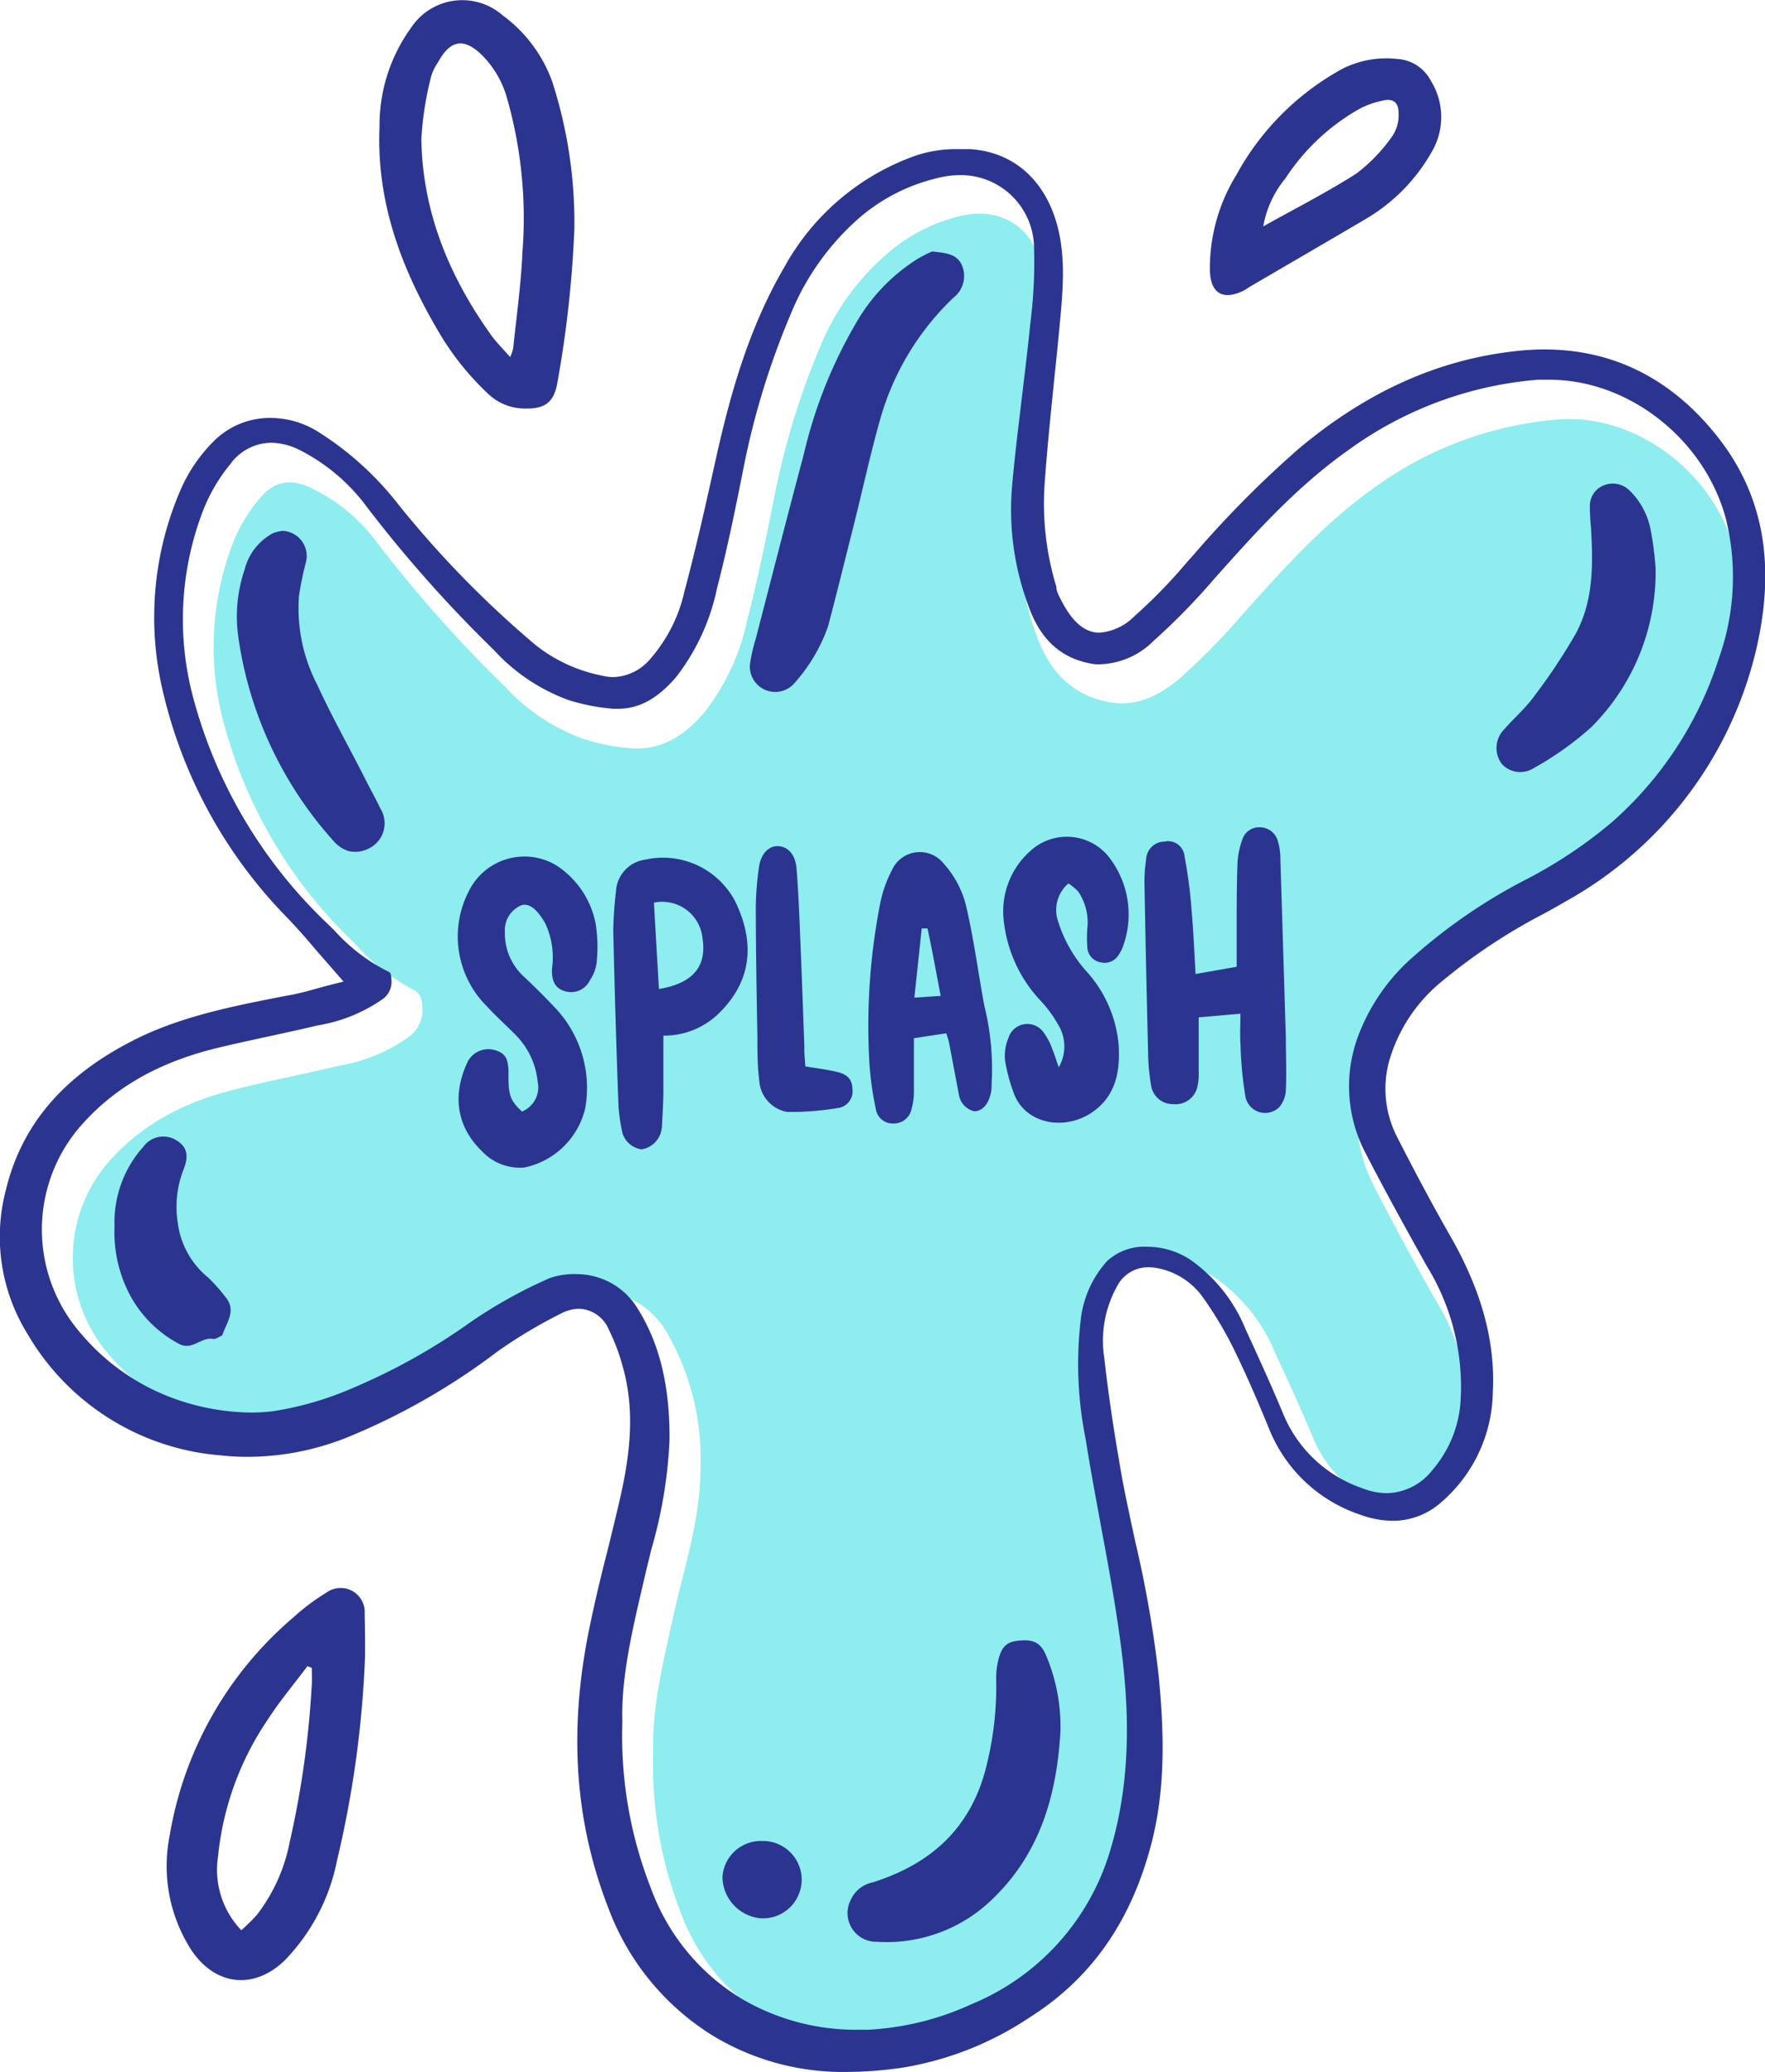 <svg xmlns="http://www.w3.org/2000/svg" viewBox="0 0 151.47 177.82"><defs><style>.cls-1{fill:#8eedef;}.cls-2{fill:#2b3590;}</style></defs><title>symbol-11</title><g id="Layer_2" data-name="Layer 2"><g id="OBJECTS"><path class="cls-1" d="M56.06,150.21a35,35,0,0,0,2.39,14,17.62,17.62,0,0,0,7.43,9,18.57,18.57,0,0,0,10.2,2.45,23.38,23.38,0,0,0,8.56-2.15A19.56,19.56,0,0,0,96,160.87c1.81-5.92,1.59-11.93.75-17.91-.8-5.65-2-11.23-2.92-16.85a33.66,33.66,0,0,1-.42-10.6A10,10,0,0,1,95.92,110c1.87-2,5.71-2.07,8.36-.34a14.6,14.6,0,0,1,5.16,6.47c1.13,2.44,2.25,4.89,3.29,7.37a10.33,10.33,0,0,0,6.18,5.77,4,4,0,0,0,4.92-1.29,9.07,9.07,0,0,0,2.16-5.13,18.8,18.8,0,0,0-2.77-11.24c-1.86-3.28-3.66-6.58-5.37-9.93a13.34,13.34,0,0,1-.4-11.09,18.14,18.14,0,0,1,4.92-6.9,47.61,47.61,0,0,1,10-6.78,38.24,38.24,0,0,0,6.94-4.65,30.32,30.32,0,0,0,8.89-13.6,20,20,0,0,0,.64-11.43c-1.75-6.67-8.44-11.75-15.14-11.23A31.07,31.07,0,0,0,118,41.81c-4.34,3.06-7.86,7-11.37,10.92a58.76,58.76,0,0,1-5.29,5.41c-1.63,1.39-3.58,2.51-5.89,2.16-3.32-.5-5.36-2.62-6.45-5.64A24.75,24.75,0,0,1,87.5,44c.4-4.49,1-9,1.51-13.46a43.16,43.16,0,0,0,.38-6.9c-.22-3.82-3.3-6.06-7.12-5.07a14.75,14.75,0,0,0-6,3.09,21,21,0,0,0-5.91,8.15,65.71,65.71,0,0,0-3.9,12.78c-.7,3.54-1.42,7.07-2.32,10.56a19.37,19.37,0,0,1-3.7,8c-1.64,1.92-3.63,3.26-6.26,3.07a17.84,17.84,0,0,1-4.09-.8,16.91,16.91,0,0,1-6.78-4.52,112.11,112.11,0,0,1-11-12.4A15.24,15.24,0,0,0,26.94,42c-1.9-1-3.41-.78-4.75.89A13.67,13.67,0,0,0,20,46.57,24.91,24.91,0,0,0,19.19,62,40.43,40.43,0,0,0,30.48,81a17.16,17.16,0,0,0,4.9,3.89c.78.34.85,1,.87,1.73A2.84,2.84,0,0,1,35.07,89a14.31,14.31,0,0,1-5.91,2.45c-2.92.7-5.88,1.26-8.8,2C15.93,94.52,12,96.48,9,100.1a12.61,12.61,0,0,0,.38,16.19,17.74,17.74,0,0,0,8.07,5.41,17.29,17.29,0,0,0,7.45.9,27.13,27.13,0,0,0,6.64-1.89,51.8,51.8,0,0,0,9.84-5.48,40.14,40.14,0,0,1,7-3.92,7.11,7.11,0,0,1,8.82,3A21.62,21.62,0,0,1,60.11,126c0,4.14-1.24,8.06-2.17,12C57,142.26,55.94,146.44,56.06,150.21Z"/><path class="cls-2" d="M31.33,142.1a90.09,90.09,0,0,1-2.4,17.54,17.05,17.05,0,0,1-4.49,8.6c-2.66,2.58-6,2.19-8.06-.94a13.33,13.33,0,0,1-1.82-9.76,31.36,31.36,0,0,1,10.58-18.7,19.35,19.35,0,0,1,2.92-2.19,2.07,2.07,0,0,1,3.24,1.59c0,.16,0,.32,0,.48C31.33,139.85,31.33,141,31.33,142.1Zm-4.57,1.05-.37-.16c-1.16,1.55-2.39,3-3.45,4.65a25.33,25.33,0,0,0-4.23,11.71,7.5,7.5,0,0,0,2,6.31,16.38,16.38,0,0,0,1.32-1.3,14.85,14.85,0,0,0,2.83-6.26,80.92,80.92,0,0,0,1.88-13.23C26.79,144.3,26.76,143.72,26.76,143.15Z"/><path class="cls-2" d="M49.29,19.67a95.88,95.88,0,0,1-1.46,13.19c-.29,1.7-1.1,2.24-2.78,2.2a4.55,4.55,0,0,1-3.19-1.29,23.62,23.62,0,0,1-4.29-5.42c-3.16-5.37-5.27-11.07-5-17.42a14.3,14.3,0,0,1,2.75-8.61,5.26,5.26,0,0,1,7.82-1A12.15,12.15,0,0,1,47.39,7,39.35,39.35,0,0,1,49.29,19.67Zm-5.52,11a4.24,4.24,0,0,0,.27-.77c.29-2.78.68-5.55.8-8.34A37.51,37.51,0,0,0,43.47,8.28a8.41,8.41,0,0,0-2-3.44c-1.61-1.64-2.81-1.47-3.9.54A4.07,4.07,0,0,0,37,6.56a27.85,27.85,0,0,0-.84,5.38c.1,6.33,2.45,11.93,6.12,17C42.72,29.5,43.21,30,43.77,30.63Z"/><path class="cls-2" d="M103.83,22.8A15.3,15.3,0,0,1,106.11,15a22.84,22.84,0,0,1,9.12-9.11,8.39,8.39,0,0,1,4.69-.83,3.47,3.47,0,0,1,2.86,1.85,5.89,5.89,0,0,1,.16,6,15.55,15.55,0,0,1-5.66,5.84c-3.29,1.94-6.59,3.85-9.88,5.78-.23.13-.45.3-.69.42-1.8.88-2.87.19-2.88-1.86Zm4.58-3.37c2.66-1.49,5.4-2.88,8-4.54a14.27,14.27,0,0,0,3.1-3.24,3.23,3.23,0,0,0,.51-2c0-.9-.52-1.24-1.42-1a7.18,7.18,0,0,0-2,.73,18.35,18.35,0,0,0-6.28,5.92A8.87,8.87,0,0,0,108.41,19.43Z"/><path class="cls-2" d="M80,21.58c1.15.14,2.14.18,2.57,1.23a2.36,2.36,0,0,1-.76,2.75,23.09,23.09,0,0,0-6.26,10.37C74.68,39,74,42.18,73.21,45.3c-.71,2.81-1.4,5.63-2.14,8.43a14.53,14.53,0,0,1-2.84,4.84A2.18,2.18,0,0,1,64.36,57a14.4,14.4,0,0,1,.5-2.19c1.36-5.24,2.7-10.5,4.1-15.74a40.44,40.44,0,0,1,4.66-11.61,15.64,15.64,0,0,1,5.14-5.25A10.72,10.72,0,0,1,80,21.58Z"/><path class="cls-2" d="M44.79,95.4a2.25,2.25,0,0,0,1.35-2.57,6.64,6.64,0,0,0-2-4.12c-.8-.8-1.64-1.56-2.4-2.39a8.44,8.44,0,0,1-1.51-9.83,5.32,5.32,0,0,1,7.45-2.26,7.69,7.69,0,0,1,3.44,5.06,12.93,12.93,0,0,1,.08,3.35,3.41,3.41,0,0,1-.57,1.48,1.8,1.8,0,0,1-2.18.94c-.76-.23-1.12-.8-1.08-1.92a6.88,6.88,0,0,0-.59-3.92c-.69-1.17-1.32-1.71-2-1.54A2.3,2.3,0,0,0,43.33,80a5,5,0,0,0,1.57,3.76c1,.94,1.93,1.87,2.85,2.85a10,10,0,0,1,2.47,8.52A6.79,6.79,0,0,1,45,100.2a4.46,4.46,0,0,1-3.65-1.41c-2.29-2.22-2.49-5-1.2-7.7a2,2,0,0,1,2.18-1c1,.24,1.29.71,1.31,1.91C43.61,94,43.76,94.4,44.79,95.4Z"/><path class="cls-2" d="M106.45,87l-3.58.31c0,1.62,0,3.11,0,4.59a5.08,5.08,0,0,1-.12,1.41,1.92,1.92,0,0,1-2.07,1.45,1.88,1.88,0,0,1-1.9-1.64,17.63,17.63,0,0,1-.25-2.72Q98.35,83.2,98.22,76a12.84,12.84,0,0,1,.14-2.24,1.58,1.58,0,0,1,1.56-1.53,1.42,1.42,0,0,1,1.74,1.29,40,40,0,0,1,.6,4.62c.16,1.76.23,3.52.34,5.45l3.53-.62c0-1.19,0-2.3,0-3.42,0-1.82,0-3.65.07-5.48a6.79,6.79,0,0,1,.41-2A1.5,1.5,0,0,1,108.09,71a1.61,1.61,0,0,1,1.57,1.17,5.22,5.22,0,0,1,.22,1.59q.24,7.65.47,15.3c0,1.5.07,3,0,4.51A2.41,2.41,0,0,1,109.8,95a1.72,1.72,0,0,1-2.91-.84,31.76,31.76,0,0,1-.43-4.47C106.4,88.87,106.45,88,106.45,87Z"/><path class="cls-2" d="M91,148.69c-.32,5.34-1.72,10.26-5.67,14.14a13,13,0,0,1-10.06,3.82A2.46,2.46,0,0,1,73,163.08a2.63,2.63,0,0,1,1.9-1.53c5.09-1.61,8.51-4.76,9.78-10.09a27.93,27.93,0,0,0,.81-7.34,6.51,6.51,0,0,1,.17-1.59c.27-1.17.72-1.6,1.64-1.71,1.33-.16,2,.11,2.48,1.27A15.64,15.64,0,0,1,91,148.69Z"/><path class="cls-2" d="M90.86,91.6a3.58,3.58,0,0,0-.08-3.71,10.49,10.49,0,0,0-1.53-2.06,11.85,11.85,0,0,1-3.12-6.92A6.91,6.91,0,0,1,88.46,73a4.62,4.62,0,0,1,6.63.46,8,8,0,0,1,1.33,7.63,3.12,3.12,0,0,1-.42.86,1.39,1.39,0,0,1-1.54.64,1.36,1.36,0,0,1-1.14-1.21,10.46,10.46,0,0,1,0-1.77,4.76,4.76,0,0,0-.77-3.07,4.3,4.3,0,0,0-.86-.72,3,3,0,0,0-.87,3.3,11.57,11.57,0,0,0,2.36,4.18A10.8,10.8,0,0,1,96,89.67c.14,2.29-.24,4.44-2.33,5.83-2.42,1.61-5.83.92-6.72-1.83A14.47,14.47,0,0,1,86.25,91a3.93,3.93,0,0,1,.28-1.88,1.7,1.7,0,0,1,3.06-.47,5.45,5.45,0,0,1,.73,1.42C90.49,90.46,90.6,90.86,90.86,91.6Z"/><path class="cls-2" d="M81.21,88.68l-2.78.42c0,1.53,0,3,0,4.53a5.58,5.58,0,0,1-.21,1.58,1.54,1.54,0,0,1-1.53,1.21,1.46,1.46,0,0,1-1.52-1.2,27.82,27.82,0,0,1-.55-3.83,54.77,54.77,0,0,1,.91-13.82,10.42,10.42,0,0,1,1-2.86,2.62,2.62,0,0,1,4.45-.6,8.41,8.41,0,0,1,1.89,3.48c.69,2.87,1.06,5.81,1.6,8.71A22.43,22.43,0,0,1,85.1,93c0,.32,0,.65-.12,1-.2.84-.76,1.39-1.38,1.37a1.74,1.74,0,0,1-1.31-1.43l-.84-4.43C81.41,89.29,81.33,89.09,81.21,88.68Zm-1.62-9H79.1c-.2,1.92-.41,3.85-.63,5.94l2.26-.15C80.33,83.41,80,81.53,79.59,79.66Z"/><path class="cls-2" d="M56.93,88.88c0,1.71,0,3.21,0,4.7,0,1-.07,2-.12,3.06a2.34,2.34,0,0,1-.12.63,2.06,2.06,0,0,1-1.63,1.37,2,2,0,0,1-1.63-1.36,14.5,14.5,0,0,1-.36-2.55q-.27-7.41-.44-14.83a31.79,31.79,0,0,1,.23-3.37,2.9,2.9,0,0,1,2.5-2.75,7,7,0,0,1,7.75,3.61c1.65,3.43,1.46,6.71-1.34,9.5A6.7,6.7,0,0,1,56.93,88.88Zm-.38-4c3-.5,4.1-2,3.74-4.34a3.47,3.47,0,0,0-4.17-3.07C56.26,79.92,56.4,82.34,56.55,84.9Z"/><path class="cls-2" d="M24.24,45.56a2.16,2.16,0,0,1,2,2.75,27.66,27.66,0,0,0-.58,2.82,14.24,14.24,0,0,0,1.57,7.65c1.21,2.64,2.63,5.17,3.95,7.75.49,1,1,1.89,1.47,2.87a2.4,2.4,0,0,1-1.11,3.47,2.46,2.46,0,0,1-1.63.17,2.82,2.82,0,0,1-1.31-.89,33.12,33.12,0,0,1-8.16-17.57A12.52,12.52,0,0,1,21,48.86a4.87,4.87,0,0,1,2.41-3.09A3.43,3.43,0,0,1,24.24,45.56Z"/><path class="cls-2" d="M142.08,48.73a18.79,18.79,0,0,1-5.54,13.7,27.39,27.39,0,0,1-5,3.54,2.14,2.14,0,0,1-2.66-.41,2.28,2.28,0,0,1,.24-3c.81-.93,1.77-1.75,2.49-2.74a50.27,50.27,0,0,0,3.57-5.35c1.6-2.88,1.54-6.08,1.35-9.26a17.63,17.63,0,0,1-.09-1.77,1.88,1.88,0,0,1,1.18-1.78,2.05,2.05,0,0,1,2.25.46,6.35,6.35,0,0,1,1.79,3.37C141.87,46.59,142,47.67,142.08,48.73Z"/><path class="cls-2" d="M9.83,105.27a9.71,9.71,0,0,1,2.46-6.84,2.13,2.13,0,0,1,2.58-.71c1.12.55,1.42,1.33.87,2.68a8.79,8.79,0,0,0-.48,4.57,7.21,7.21,0,0,0,2.59,4.66,14.54,14.54,0,0,1,1.47,1.65c1,1.15.15,2.19-.22,3.25a.17.17,0,0,1-.1.12c-.24.1-.5.3-.72.26-1.05-.19-1.81,1.09-3,.38a10.17,10.17,0,0,1-4.05-4A11.52,11.52,0,0,1,9.83,105.27Z"/><path class="cls-2" d="M69.11,91.52c1,.17,1.88.27,2.7.47,1,.23,1.33.71,1.35,1.53a1.44,1.44,0,0,1-1.3,1.58,23.93,23.93,0,0,1-4.31.33,2.91,2.91,0,0,1-2.39-2.68C65,91.53,65,90.3,65,89.07c-.07-3.76-.13-7.51-.14-11.26a27,27,0,0,1,.27-3.37c.16-1.17.85-1.87,1.67-1.82s1.46.7,1.56,1.94c.14,1.76.22,3.53.29,5.3.14,3.33.26,6.66.38,10C69,90.37,69.08,90.9,69.11,91.52Z"/><path class="cls-2" d="M65.23,164.63A3.61,3.61,0,0,1,62,161.09,3.3,3.3,0,0,1,65.41,158a3.32,3.32,0,1,1-.18,6.63Z"/><path class="cls-2" d="M72.75,177.82A21.51,21.51,0,0,1,61,174.6a21.86,21.86,0,0,1-8.79-10.84c-2.87-7.38-3.42-15.18-1.67-23.83.46-2.26,1-4.54,1.57-6.75.37-1.51.74-3,1.09-4.53.76-3.35,1.39-7.32.25-11.33a16.9,16.9,0,0,0-1.2-3.2,2.88,2.88,0,0,0-2.55-1.8,3.53,3.53,0,0,0-1.63.45A42.07,42.07,0,0,0,42.68,116a56.84,56.84,0,0,1-12.9,7.37,23.11,23.11,0,0,1-8.51,1.66,21.09,21.09,0,0,1-2.38-.13A21.12,21.12,0,0,1,2.34,114.45,15.81,15.81,0,0,1,.5,102.14c1.34-5.56,4.89-9.75,10.84-12.8,4.09-2.11,8.71-3,13.17-3.87l.61-.11c.73-.15,1.44-.34,2.06-.52l.72-.2,1.58-.4L28.4,83l-1.19-1.36c-.84-1-1.71-2-2.61-2.93A41,41,0,0,1,13.81,58.58a27.51,27.51,0,0,1,1.67-16.5,13.45,13.45,0,0,1,2.86-4.21,6.79,6.79,0,0,1,4.93-2A7.71,7.71,0,0,1,27.21,37a26.75,26.75,0,0,1,6.91,6.21A87.1,87.1,0,0,0,45.94,55.34,13.27,13.27,0,0,0,51.74,58a3.94,3.94,0,0,0,.89.11,4.32,4.32,0,0,0,3.22-1.61,13.13,13.13,0,0,0,2.88-5.71c1-3.74,1.84-7.5,2.69-11.34,1.14-5.14,2.73-11.13,5.89-16.52a20.77,20.77,0,0,1,11.26-9.57,10.79,10.79,0,0,1,3.6-.56c.37,0,.74,0,1.1,0,3.76.25,6.49,2.71,7.51,6.73.7,2.78.42,5.61.14,8.59l-.07.71c-.13,1.38-.28,2.77-.42,4.16-.28,2.74-.57,5.58-.77,8.38a24.42,24.42,0,0,0,1,9l0,.16a2.6,2.6,0,0,0,.21.59c.72,1.48,1.77,3.18,3.49,3.18a4.73,4.73,0,0,0,3-1.42,44.54,44.54,0,0,0,4.4-4.51l.72-.81a90.12,90.12,0,0,1,9-9.07c5.85-4.89,11.94-7.63,18.63-8.36a22.1,22.1,0,0,1,2.42-.14c5.93,0,10.93,2.52,14.85,7.47s5,10.85,3.4,18a33.49,33.49,0,0,1-16.43,21.91c-.65.38-1.31.75-2,1.12a48.81,48.81,0,0,0-8.47,5.62,13.72,13.72,0,0,0-4.71,7.12,9.08,9.08,0,0,0,.71,6.32c1.74,3.4,3.2,6.12,4.6,8.56,2.68,4.69,3.87,9.09,3.63,13.43a12.72,12.72,0,0,1-4.52,9.47,6.22,6.22,0,0,1-4.07,1.51,8.22,8.22,0,0,1-2.72-.5,12.79,12.79,0,0,1-7.87-7.35c-1.16-2.84-2.12-5-3.1-7a32.52,32.52,0,0,0-2.65-4.4,6.21,6.21,0,0,0-3.64-2.39,4.37,4.37,0,0,0-1-.12,3,3,0,0,0-2.7,1.68,9.58,9.58,0,0,0-1.07,6.11c.43,3.86,1,7.32,1.58,10.6.34,1.74.71,3.47,1.09,5.21a98.05,98.05,0,0,1,2,11.5c.41,4.29.66,9.33-.6,14.25-1.72,6.71-5.13,11.63-10.43,15a27.67,27.67,0,0,1-10.75,4.31A33.34,33.34,0,0,1,72.75,177.82ZM49.46,109.35a6.13,6.13,0,0,1,5.29,3c1.87,3,2.73,6.6,2.71,11.22A40,40,0,0,1,55.89,133c-.19.79-.39,1.58-.57,2.37l-.16.68c-.92,3.95-1.87,8-1.75,11.72a35.81,35.81,0,0,0,2.46,14.31,18.48,18.48,0,0,0,7.86,9.51,19.39,19.39,0,0,0,9.89,2.61h.85A24.29,24.29,0,0,0,83.39,172,20.6,20.6,0,0,0,95.3,158.73c2-6.66,1.49-13.3.78-18.34-.45-3.26-1.06-6.54-1.65-9.71-.43-2.34-.88-4.77-1.26-7.16a32.6,32.6,0,0,1-.42-10.28,9,9,0,0,1,2.25-5A4.69,4.69,0,0,1,98.42,107a6.79,6.79,0,0,1,3.67,1.07,13.49,13.49,0,0,1,4.8,6c1.07,2.33,2.21,4.81,3.26,7.34a11.29,11.29,0,0,0,6.75,6.31,5.84,5.84,0,0,0,2.1.43,5.1,5.1,0,0,0,3.94-2,10.09,10.09,0,0,0,2.39-5.68,19.79,19.79,0,0,0-2.9-11.84c-2-3.58-3.78-6.82-5.35-9.88a12.31,12.31,0,0,1-.34-10.3A16.9,16.9,0,0,1,121.41,82a46.77,46.77,0,0,1,9.77-6.63,39.78,39.78,0,0,0,7.12-4.78,31.35,31.35,0,0,0,9.18-14,20.86,20.86,0,0,0,.65-12c-1.79-6.84-8.31-12-15.16-12-.34,0-.68,0-1,0a32,32,0,0,0-16.2,6c-4.49,3.16-8.08,7.18-11.55,11.07A56.37,56.37,0,0,1,99,55a6.78,6.78,0,0,1-4.38,2,4.12,4.12,0,0,1-.7,0c-2.75-.41-4.6-2-5.66-5a23.57,23.57,0,0,1-1.41-10.21c.22-2.54.54-5.13.84-7.63.23-1.94.47-3.87.67-5.81l.06-.59a41,41,0,0,0,.32-6.48,6.29,6.29,0,0,0-6.36-6.25,7.83,7.83,0,0,0-2,.27A15.9,15.9,0,0,0,74,18.48,22,22,0,0,0,67.84,27a67.11,67.11,0,0,0-4,13c-.74,3.74-1.43,7.11-2.31,10.5a18.57,18.57,0,0,1-3.49,7.59c-1.6,1.87-3.19,2.74-5,2.74h-.41a17.17,17.17,0,0,1-3.87-.76,16.14,16.14,0,0,1-6.37-4.28A112.48,112.48,0,0,1,31.47,43.49a16.33,16.33,0,0,0-5.72-4.85A5.56,5.56,0,0,0,23.2,38a4.38,4.38,0,0,0-3.44,1.84,14.67,14.67,0,0,0-2.34,4,26,26,0,0,0-.85,16A41.55,41.55,0,0,0,28.13,79.3l.58.57a15.51,15.51,0,0,0,4.62,3.52c.15.07.25.11.27.84a1.81,1.81,0,0,1-.81,1.55A13.49,13.49,0,0,1,27.28,88c-1.34.32-2.68.61-4,.9-1.57.34-3.2.69-4.8,1.08-5.17,1.29-9,3.58-11.85,7A13.55,13.55,0,0,0,7,114.51a18.81,18.81,0,0,0,8.52,5.72,19.92,19.92,0,0,0,6.06,1,15.74,15.74,0,0,0,1.82-.11,27.71,27.71,0,0,0,6.88-2,52.52,52.52,0,0,0,10-5.58,41,41,0,0,1,6.85-3.83A6.16,6.16,0,0,1,49.46,109.35Z"/></g></g></svg>